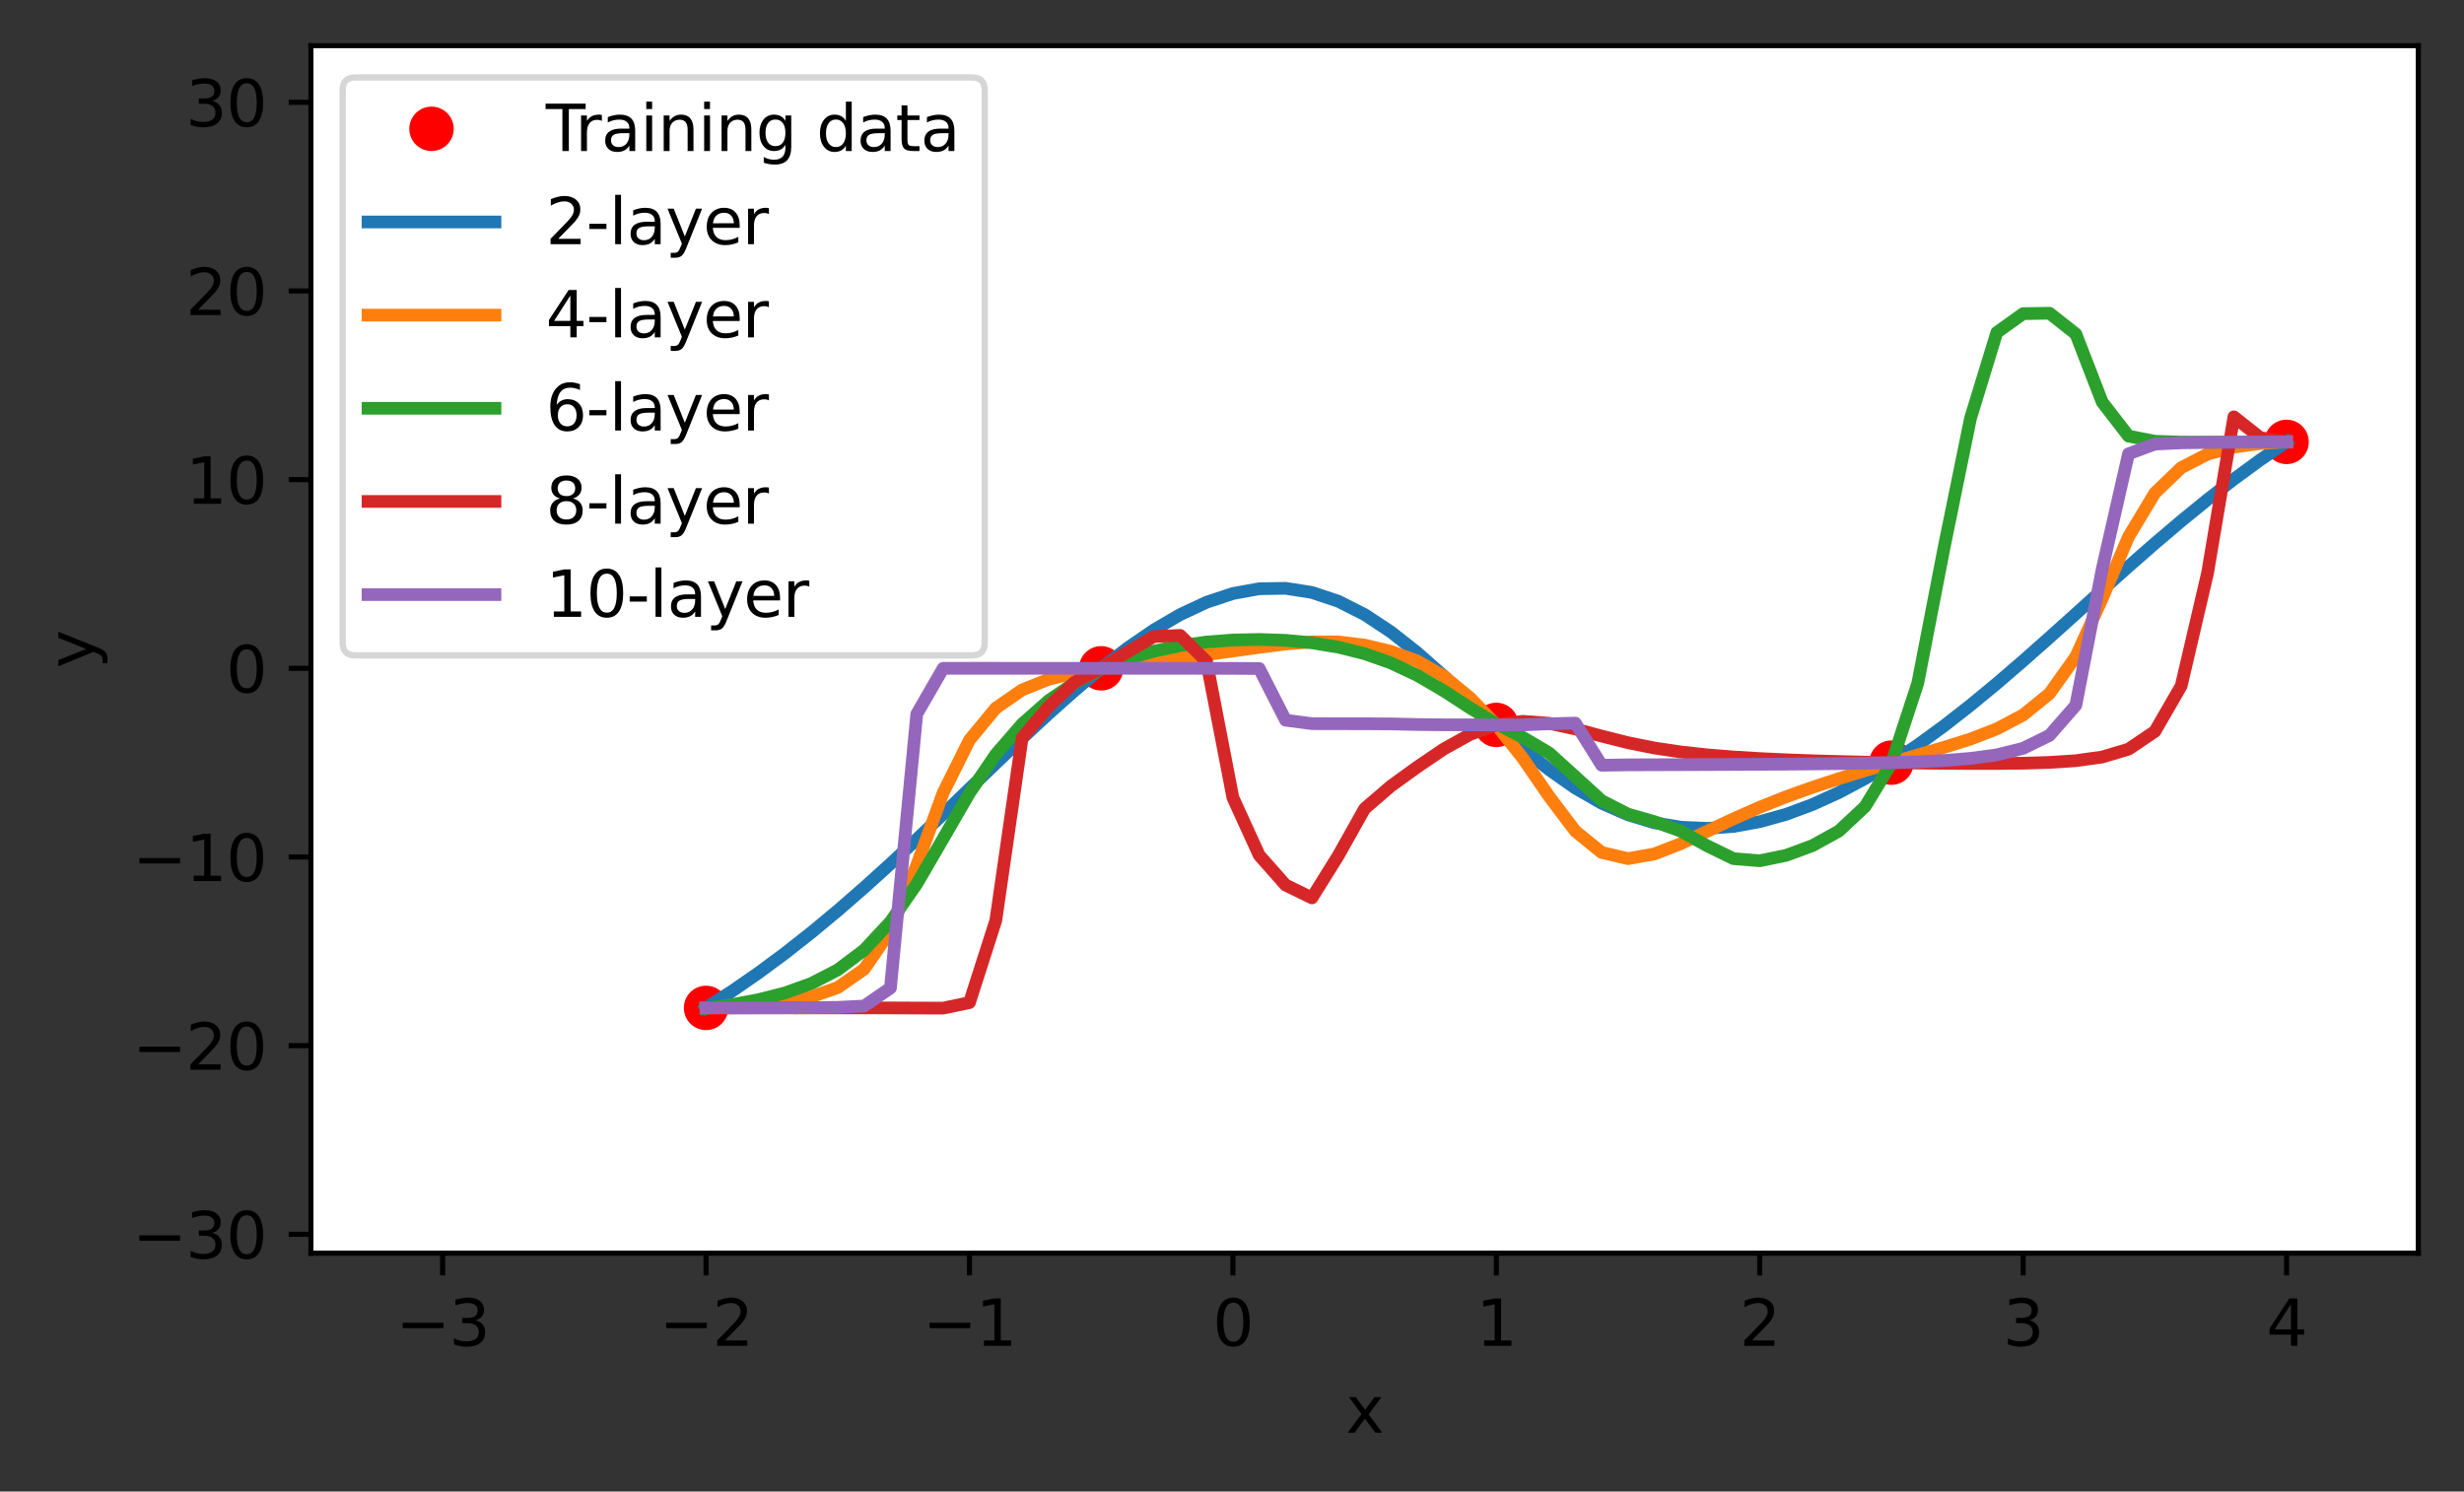 <?xml version="1.0" encoding="utf-8" standalone="no"?>
<!DOCTYPE svg PUBLIC "-//W3C//DTD SVG 1.1//EN"
  "http://www.w3.org/Graphics/SVG/1.1/DTD/svg11.dtd">
<svg xmlns:xlink="http://www.w3.org/1999/xlink" width="388.193pt" height="235.016pt" viewBox="0 0 388.193 235.016" xmlns="http://www.w3.org/2000/svg" version="1.1">
 <rect x="0" y="0" width="388.193" height="235.016" fill="#333333" stroke="none"/>
 <defs>
  <style type="text/css">*{stroke-linejoin: round; stroke-linecap: butt}</style>
 </defs>
 <g id="figure_1">
  <g id="patch_1">
   <path d="M 0 235.016 
L 388.193 235.016 
L 388.193 0 
L 0 0 
L 0 235.016 
z
" style="fill: none"/>
  </g>
  <g id="axes_1">
   <g id="patch_2">
    <path d="M 48.983 197.46 
L 380.993 197.46 
L 380.993 7.2 
L 48.983 7.2 
z
" style="fill: #ffffff"/>
   </g>
   <g id="matplotlib.axis_1">
    <g id="xtick_1">
     <g id="line2d_1">
      <defs>
       <path id="m5125c7395e" d="M 0 0 
L 0 3.5 
" style="stroke: #000000; stroke-width: 0.8"/>
      </defs>
      <g>
       <use xlink:href="#m5125c7395e" x="69.733" y="197.46" style="stroke: #000000; stroke-width: 0.8"/>
      </g>
     </g>
     <g id="text_1">
      <!-- −3 -->
      <g transform="translate(62.362 212.058) scale(0.1 -0.1)">
       <defs>
        <path id="DejaVuSans-2212" d="M 678 2272 
L 4684 2272 
L 4684 1741 
L 678 1741 
L 678 2272 
z
" transform="scale(0.016)"/>
        <path id="DejaVuSans-33" d="M 2597 2516 
Q 3050 2419 3304 2112 
Q 3559 1806 3559 1356 
Q 3559 666 3084 287 
Q 2609 -91 1734 -91 
Q 1441 -91 1130 -33 
Q 819 25 488 141 
L 488 750 
Q 750 597 1062 519 
Q 1375 441 1716 441 
Q 2309 441 2620 675 
Q 2931 909 2931 1356 
Q 2931 1769 2642 2001 
Q 2353 2234 1838 2234 
L 1294 2234 
L 1294 2753 
L 1863 2753 
Q 2328 2753 2575 2939 
Q 2822 3125 2822 3475 
Q 2822 3834 2567 4026 
Q 2313 4219 1838 4219 
Q 1578 4219 1281 4162 
Q 984 4106 628 3988 
L 628 4550 
Q 988 4650 1302 4700 
Q 1616 4750 1894 4750 
Q 2613 4750 3031 4423 
Q 3450 4097 3450 3541 
Q 3450 3153 3228 2886 
Q 3006 2619 2597 2516 
z
" transform="scale(0.016)"/>
       </defs>
       <use xlink:href="#DejaVuSans-2212"/>
       <use xlink:href="#DejaVuSans-33" x="83.789"/>
      </g>
     </g>
    </g>
    <g id="xtick_2">
     <g id="line2d_2">
      <g>
       <use xlink:href="#m5125c7395e" x="111.235" y="197.46" style="stroke: #000000; stroke-width: 0.8"/>
      </g>
     </g>
     <g id="text_2">
      <!-- −2 -->
      <g transform="translate(103.864 212.058) scale(0.1 -0.1)">
       <defs>
        <path id="DejaVuSans-32" d="M 1228 531 
L 3431 531 
L 3431 0 
L 469 0 
L 469 531 
Q 828 903 1448 1529 
Q 2069 2156 2228 2338 
Q 2531 2678 2651 2914 
Q 2772 3150 2772 3378 
Q 2772 3750 2511 3984 
Q 2250 4219 1831 4219 
Q 1534 4219 1204 4116 
Q 875 4013 500 3803 
L 500 4441 
Q 881 4594 1212 4672 
Q 1544 4750 1819 4750 
Q 2544 4750 2975 4387 
Q 3406 4025 3406 3419 
Q 3406 3131 3298 2873 
Q 3191 2616 2906 2266 
Q 2828 2175 2409 1742 
Q 1991 1309 1228 531 
z
" transform="scale(0.016)"/>
       </defs>
       <use xlink:href="#DejaVuSans-2212"/>
       <use xlink:href="#DejaVuSans-32" x="83.789"/>
      </g>
     </g>
    </g>
    <g id="xtick_3">
     <g id="line2d_3">
      <g>
       <use xlink:href="#m5125c7395e" x="152.736" y="197.46" style="stroke: #000000; stroke-width: 0.8"/>
      </g>
     </g>
     <g id="text_3">
      <!-- −1 -->
      <g transform="translate(145.365 212.058) scale(0.1 -0.1)">
       <defs>
        <path id="DejaVuSans-31" d="M 794 531 
L 1825 531 
L 1825 4091 
L 703 3866 
L 703 4441 
L 1819 4666 
L 2450 4666 
L 2450 531 
L 3481 531 
L 3481 0 
L 794 0 
L 794 531 
z
" transform="scale(0.016)"/>
       </defs>
       <use xlink:href="#DejaVuSans-2212"/>
       <use xlink:href="#DejaVuSans-31" x="83.789"/>
      </g>
     </g>
    </g>
    <g id="xtick_4">
     <g id="line2d_4">
      <g>
       <use xlink:href="#m5125c7395e" x="194.237" y="197.46" style="stroke: #000000; stroke-width: 0.8"/>
      </g>
     </g>
     <g id="text_4">
      <!-- 0 -->
      <g transform="translate(191.056 212.058) scale(0.1 -0.1)">
       <defs>
        <path id="DejaVuSans-30" d="M 2034 4250 
Q 1547 4250 1301 3770 
Q 1056 3291 1056 2328 
Q 1056 1369 1301 889 
Q 1547 409 2034 409 
Q 2525 409 2770 889 
Q 3016 1369 3016 2328 
Q 3016 3291 2770 3770 
Q 2525 4250 2034 4250 
z
M 2034 4750 
Q 2819 4750 3233 4129 
Q 3647 3509 3647 2328 
Q 3647 1150 3233 529 
Q 2819 -91 2034 -91 
Q 1250 -91 836 529 
Q 422 1150 422 2328 
Q 422 3509 836 4129 
Q 1250 4750 2034 4750 
z
" transform="scale(0.016)"/>
       </defs>
       <use xlink:href="#DejaVuSans-30"/>
      </g>
     </g>
    </g>
    <g id="xtick_5">
     <g id="line2d_5">
      <g>
       <use xlink:href="#m5125c7395e" x="235.738" y="197.46" style="stroke: #000000; stroke-width: 0.8"/>
      </g>
     </g>
     <g id="text_5">
      <!-- 1 -->
      <g transform="translate(232.557 212.058) scale(0.1 -0.1)">
       <use xlink:href="#DejaVuSans-31"/>
      </g>
     </g>
    </g>
    <g id="xtick_6">
     <g id="line2d_6">
      <g>
       <use xlink:href="#m5125c7395e" x="277.24" y="197.46" style="stroke: #000000; stroke-width: 0.8"/>
      </g>
     </g>
     <g id="text_6">
      <!-- 2 -->
      <g transform="translate(274.058 212.058) scale(0.1 -0.1)">
       <use xlink:href="#DejaVuSans-32"/>
      </g>
     </g>
    </g>
    <g id="xtick_7">
     <g id="line2d_7">
      <g>
       <use xlink:href="#m5125c7395e" x="318.741" y="197.46" style="stroke: #000000; stroke-width: 0.8"/>
      </g>
     </g>
     <g id="text_7">
      <!-- 3 -->
      <g transform="translate(315.56 212.058) scale(0.1 -0.1)">
       <use xlink:href="#DejaVuSans-33"/>
      </g>
     </g>
    </g>
    <g id="xtick_8">
     <g id="line2d_8">
      <g>
       <use xlink:href="#m5125c7395e" x="360.242" y="197.46" style="stroke: #000000; stroke-width: 0.8"/>
      </g>
     </g>
     <g id="text_8">
      <!-- 4 -->
      <g transform="translate(357.061 212.058) scale(0.1 -0.1)">
       <defs>
        <path id="DejaVuSans-34" d="M 2419 4116 
L 825 1625 
L 2419 1625 
L 2419 4116 
z
M 2253 4666 
L 3047 4666 
L 3047 1625 
L 3713 1625 
L 3713 1100 
L 3047 1100 
L 3047 0 
L 2419 0 
L 2419 1100 
L 313 1100 
L 313 1709 
L 2253 4666 
z
" transform="scale(0.016)"/>
       </defs>
       <use xlink:href="#DejaVuSans-34"/>
      </g>
     </g>
    </g>
    <g id="text_9">
     <!-- x -->
     <g transform="translate(212.028 225.737) scale(0.1 -0.1)">
      <defs>
       <path id="DejaVuSans-78" d="M 3513 3500 
L 2247 1797 
L 3578 0 
L 2900 0 
L 1881 1375 
L 863 0 
L 184 0 
L 1544 1831 
L 300 3500 
L 978 3500 
L 1906 2253 
L 2834 3500 
L 3513 3500 
z
" transform="scale(0.016)"/>
      </defs>
      <use xlink:href="#DejaVuSans-78"/>
     </g>
    </g>
   </g>
   <g id="matplotlib.axis_2">
    <g id="ytick_1">
     <g id="line2d_9">
      <defs>
       <path id="m4b28fa9874" d="M 0 0 
L -3.5 0 
" style="stroke: #000000; stroke-width: 0.8"/>
      </defs>
      <g>
       <use xlink:href="#m4b28fa9874" x="48.983" y="194.487" style="stroke: #000000; stroke-width: 0.8"/>
      </g>
     </g>
     <g id="text_10">
      <!-- −30 -->
      <g transform="translate(20.878 198.286) scale(0.1 -0.1)">
       <use xlink:href="#DejaVuSans-2212"/>
       <use xlink:href="#DejaVuSans-33" x="83.789"/>
       <use xlink:href="#DejaVuSans-30" x="147.412"/>
      </g>
     </g>
    </g>
    <g id="ytick_2">
     <g id="line2d_10">
      <g>
       <use xlink:href="#m4b28fa9874" x="48.983" y="164.759" style="stroke: #000000; stroke-width: 0.8"/>
      </g>
     </g>
     <g id="text_11">
      <!-- −20 -->
      <g transform="translate(20.878 168.558) scale(0.1 -0.1)">
       <use xlink:href="#DejaVuSans-2212"/>
       <use xlink:href="#DejaVuSans-32" x="83.789"/>
       <use xlink:href="#DejaVuSans-30" x="147.412"/>
      </g>
     </g>
    </g>
    <g id="ytick_3">
     <g id="line2d_11">
      <g>
       <use xlink:href="#m4b28fa9874" x="48.983" y="135.031" style="stroke: #000000; stroke-width: 0.8"/>
      </g>
     </g>
     <g id="text_12">
      <!-- −10 -->
      <g transform="translate(20.878 138.83) scale(0.1 -0.1)">
       <use xlink:href="#DejaVuSans-2212"/>
       <use xlink:href="#DejaVuSans-31" x="83.789"/>
       <use xlink:href="#DejaVuSans-30" x="147.412"/>
      </g>
     </g>
    </g>
    <g id="ytick_4">
     <g id="line2d_12">
      <g>
       <use xlink:href="#m4b28fa9874" x="48.983" y="105.303" style="stroke: #000000; stroke-width: 0.8"/>
      </g>
     </g>
     <g id="text_13">
      <!-- 0 -->
      <g transform="translate(35.62 109.102) scale(0.1 -0.1)">
       <use xlink:href="#DejaVuSans-30"/>
      </g>
     </g>
    </g>
    <g id="ytick_5">
     <g id="line2d_13">
      <g>
       <use xlink:href="#m4b28fa9874" x="48.983" y="75.575" style="stroke: #000000; stroke-width: 0.8"/>
      </g>
     </g>
     <g id="text_14">
      <!-- 10 -->
      <g transform="translate(29.258 79.374) scale(0.1 -0.1)">
       <use xlink:href="#DejaVuSans-31"/>
       <use xlink:href="#DejaVuSans-30" x="63.623"/>
      </g>
     </g>
    </g>
    <g id="ytick_6">
     <g id="line2d_14">
      <g>
       <use xlink:href="#m4b28fa9874" x="48.983" y="45.847" style="stroke: #000000; stroke-width: 0.8"/>
      </g>
     </g>
     <g id="text_15">
      <!-- 20 -->
      <g transform="translate(29.258 49.646) scale(0.1 -0.1)">
       <use xlink:href="#DejaVuSans-32"/>
       <use xlink:href="#DejaVuSans-30" x="63.623"/>
      </g>
     </g>
    </g>
    <g id="ytick_7">
     <g id="line2d_15">
      <g>
       <use xlink:href="#m4b28fa9874" x="48.983" y="16.118" style="stroke: #000000; stroke-width: 0.8"/>
      </g>
     </g>
     <g id="text_16">
      <!-- 30 -->
      <g transform="translate(29.258 19.918) scale(0.1 -0.1)">
       <use xlink:href="#DejaVuSans-33"/>
       <use xlink:href="#DejaVuSans-30" x="63.623"/>
      </g>
     </g>
    </g>
    <g id="text_17">
     <!-- y -->
     <g transform="translate(14.798 105.289) rotate(-90) scale(0.1 -0.1)">
      <defs>
       <path id="DejaVuSans-79" d="M 2059 -325 
Q 1816 -950 1584 -1140 
Q 1353 -1331 966 -1331 
L 506 -1331 
L 506 -850 
L 844 -850 
Q 1081 -850 1212 -737 
Q 1344 -625 1503 -206 
L 1606 56 
L 191 3500 
L 800 3500 
L 1894 763 
L 2988 3500 
L 3597 3500 
L 2059 -325 
z
" transform="scale(0.016)"/>
      </defs>
      <use xlink:href="#DejaVuSans-79"/>
     </g>
    </g>
   </g>
   <g id="line2d_16">
    <defs>
     <path id="ma9ddb902ff" d="M 0 3 
C 0.796 3 1.559 2.684 2.121 2.121 
C 2.684 1.559 3 0.796 3 0 
C 3 -0.796 2.684 -1.559 2.121 -2.121 
C 1.559 -2.684 0.796 -3 0 -3 
C -0.796 -3 -1.559 -2.684 -2.121 -2.121 
C -2.684 -1.559 -3 -0.796 -3 0 
C -3 0.796 -2.684 1.559 -2.121 2.121 
C -1.559 2.684 -0.796 3 0 3 
z
" style="stroke: #ff0000"/>
    </defs>
    <g clip-path="url(#p1e639c96e1)">
     <use xlink:href="#ma9ddb902ff" x="111.235" y="158.813" style="fill: #ff0000; stroke: #ff0000"/>
     <use xlink:href="#ma9ddb902ff" x="173.487" y="105.303" style="fill: #ff0000; stroke: #ff0000"/>
     <use xlink:href="#ma9ddb902ff" x="235.738" y="114.221" style="fill: #ff0000; stroke: #ff0000"/>
     <use xlink:href="#ma9ddb902ff" x="297.99" y="120.167" style="fill: #ff0000; stroke: #ff0000"/>
     <use xlink:href="#ma9ddb902ff" x="360.242" y="69.629" style="fill: #ff0000; stroke: #ff0000"/>
    </g>
   </g>
   <g id="line2d_17">
    <path d="M 111.235 158.813 
L 115.385 156.138 
L 119.535 153.263 
L 123.685 150.19 
L 127.835 146.924 
L 131.985 143.476 
L 136.135 139.864 
L 140.286 136.108 
L 144.436 132.235 
L 148.586 128.28 
L 152.736 124.28 
L 156.886 120.279 
L 161.036 116.327 
L 165.186 112.474 
L 169.336 108.78 
L 173.487 105.303 
L 177.637 102.108 
L 181.787 99.262 
L 185.937 96.834 
L 190.087 94.896 
L 194.237 93.518 
L 198.387 92.766 
L 202.537 92.697 
L 206.688 93.349 
L 210.838 94.735 
L 214.988 96.832 
L 219.138 99.574 
L 223.288 102.848 
L 227.438 106.504 
L 231.588 110.359 
L 235.738 114.221 
L 239.889 117.909 
L 244.039 121.267 
L 248.189 124.176 
L 252.339 126.561 
L 256.489 128.384 
L 260.639 129.639 
L 264.789 130.342 
L 268.939 130.524 
L 273.09 130.221 
L 277.24 129.471 
L 281.39 128.31 
L 285.54 126.772 
L 289.69 124.884 
L 293.84 122.674 
L 297.99 120.167 
L 302.14 117.386 
L 306.291 114.36 
L 310.441 111.117 
L 314.591 107.691 
L 318.741 104.12 
L 322.891 100.446 
L 327.041 96.714 
L 331.191 92.97 
L 335.341 89.258 
L 339.492 85.621 
L 343.642 82.096 
L 347.792 78.713 
L 351.942 75.498 
L 356.092 72.466 
L 360.242 69.629 
" clip-path="url(#p1e639c96e1)" style="fill: none; stroke: #1f77b4; stroke-width: 2; stroke-linecap: square"/>
   </g>
   <g id="line2d_18">
    <path d="M 111.235 158.813 
L 115.385 158.624 
L 119.535 158.333 
L 123.685 157.862 
L 127.835 157.061 
L 131.985 155.604 
L 136.135 152.714 
L 140.286 146.689 
L 144.436 136.305 
L 148.586 124.931 
L 152.736 116.603 
L 156.886 111.576 
L 161.036 108.704 
L 165.186 107.042 
L 169.336 106.015 
L 173.487 105.303 
L 177.637 104.732 
L 181.787 104.211 
L 185.937 103.69 
L 190.087 103.147 
L 194.237 102.577 
L 198.387 102 
L 202.537 101.478 
L 206.688 101.135 
L 210.838 101.149 
L 214.988 101.65 
L 219.138 102.636 
L 223.288 104.156 
L 227.438 106.531 
L 231.588 109.945 
L 235.738 114.221 
L 239.889 119.428 
L 244.039 125.469 
L 248.189 130.961 
L 252.339 134.323 
L 256.489 135.29 
L 260.639 134.556 
L 264.789 132.936 
L 268.939 130.988 
L 273.09 129.024 
L 277.24 127.195 
L 281.39 125.545 
L 285.54 124.059 
L 289.69 122.695 
L 293.84 121.408 
L 297.99 120.167 
L 302.14 118.957 
L 306.291 117.753 
L 310.441 116.452 
L 314.591 114.847 
L 318.741 112.654 
L 322.891 109.286 
L 327.041 103.461 
L 331.191 94.313 
L 335.341 84.579 
L 339.492 77.678 
L 343.642 73.695 
L 347.792 71.551 
L 351.942 70.438 
L 356.092 69.884 
L 360.242 69.629 
" clip-path="url(#p1e639c96e1)" style="fill: none; stroke: #ff7f0e; stroke-width: 2; stroke-linecap: square"/>
   </g>
   <g id="line2d_19">
    <path d="M 111.235 158.858 
L 115.385 158.282 
L 119.535 157.505 
L 123.685 156.45 
L 127.835 154.956 
L 131.985 152.813 
L 136.135 149.696 
L 140.286 145.238 
L 144.436 139.273 
L 148.586 132.135 
L 152.736 124.962 
L 156.886 118.86 
L 161.036 114.075 
L 165.186 110.401 
L 169.336 107.578 
L 173.487 105.43 
L 177.637 103.799 
L 181.787 102.6 
L 185.937 101.736 
L 190.087 101.165 
L 194.237 100.846 
L 198.387 100.759 
L 202.537 100.899 
L 206.688 101.288 
L 210.838 101.964 
L 214.988 102.998 
L 219.138 104.461 
L 223.288 106.414 
L 227.438 108.84 
L 231.588 111.539 
L 235.738 114.049 
L 239.889 116.174 
L 244.039 118.627 
L 248.189 122.387 
L 252.339 126.166 
L 256.489 128.281 
L 260.639 129.463 
L 264.789 130.951 
L 268.939 133.264 
L 273.09 135.292 
L 277.24 135.629 
L 281.39 134.776 
L 285.54 133.246 
L 289.69 130.956 
L 293.84 127.084 
L 297.99 120.278 
L 302.14 107.641 
L 306.291 86.241 
L 310.441 65.925 
L 314.591 52.386 
L 318.741 49.421 
L 322.891 49.353 
L 327.041 52.626 
L 331.191 63.351 
L 335.341 68.719 
L 339.492 69.528 
L 343.642 69.665 
L 347.792 69.679 
L 351.942 69.669 
L 356.092 69.651 
L 360.242 69.626 
" clip-path="url(#p1e639c96e1)" style="fill: none; stroke: #2ca02c; stroke-width: 2; stroke-linecap: square"/>
   </g>
   <g id="line2d_20">
    <path d="M 111.235 158.813 
L 115.385 158.807 
L 119.535 158.802 
L 123.685 158.803 
L 127.835 158.811 
L 131.985 158.814 
L 136.135 158.808 
L 140.286 158.815 
L 144.436 158.834 
L 148.586 158.847 
L 152.736 157.976 
L 156.886 145.031 
L 161.036 116.275 
L 165.186 111.35 
L 169.336 107.461 
L 173.487 105.303 
L 177.637 102.728 
L 181.787 100.3 
L 185.937 100.118 
L 190.087 104.227 
L 194.237 125.676 
L 198.387 134.763 
L 202.537 139.451 
L 206.688 141.477 
L 210.838 134.819 
L 214.988 127.424 
L 219.138 123.852 
L 223.288 120.854 
L 227.438 118.038 
L 231.588 115.725 
L 235.738 114.221 
L 239.889 113.657 
L 244.039 113.962 
L 248.189 114.863 
L 252.339 115.985 
L 256.489 117.026 
L 260.639 117.859 
L 264.789 118.481 
L 268.939 118.937 
L 273.09 119.274 
L 277.24 119.526 
L 281.39 119.719 
L 285.54 119.87 
L 289.69 119.99 
L 293.84 120.088 
L 297.99 120.167 
L 302.14 120.23 
L 306.291 120.276 
L 310.441 120.302 
L 314.591 120.301 
L 318.741 120.256 
L 322.891 120.133 
L 327.041 119.86 
L 331.191 119.28 
L 335.341 118.046 
L 339.492 115.245 
L 343.642 108.067 
L 347.792 90.302 
L 351.942 65.68 
L 356.092 68.963 
L 360.242 69.629 
" clip-path="url(#p1e639c96e1)" style="fill: none; stroke: #d62728; stroke-width: 2; stroke-linecap: square"/>
   </g>
   <g id="line2d_21">
    <path d="M 111.235 158.813 
L 115.385 158.81 
L 119.535 158.805 
L 123.685 158.795 
L 127.835 158.775 
L 131.985 158.724 
L 136.135 158.523 
L 140.286 155.675 
L 144.436 112.511 
L 148.586 105.307 
L 152.736 105.3 
L 156.886 105.3 
L 161.036 105.301 
L 165.186 105.301 
L 169.336 105.302 
L 173.487 105.303 
L 177.637 105.304 
L 181.787 105.305 
L 185.937 105.306 
L 190.087 105.309 
L 194.237 105.315 
L 198.387 105.339 
L 202.537 113.48 
L 206.688 114.023 
L 210.838 114.032 
L 214.988 114.038 
L 219.138 114.064 
L 223.288 114.16 
L 227.438 114.206 
L 231.588 114.21 
L 235.738 114.221 
L 239.889 114.219 
L 244.039 114.041 
L 248.189 113.94 
L 252.339 120.579 
L 256.489 120.513 
L 260.639 120.499 
L 264.789 120.484 
L 268.939 120.468 
L 273.09 120.45 
L 277.24 120.429 
L 281.39 120.402 
L 285.54 120.368 
L 289.69 120.322 
L 293.84 120.258 
L 297.99 120.167 
L 302.14 120.032 
L 306.291 119.827 
L 310.441 119.497 
L 314.591 118.936 
L 318.741 117.909 
L 322.891 115.871 
L 327.041 111.119 
L 331.191 89.684 
L 335.341 71.505 
L 339.492 69.973 
L 343.642 69.775 
L 347.792 69.704 
L 351.942 69.666 
L 356.092 69.644 
L 360.242 69.629 
" clip-path="url(#p1e639c96e1)" style="fill: none; stroke: #9467bd; stroke-width: 2; stroke-linecap: square"/>
   </g>
   <g id="patch_3">
    <path d="M 48.983 197.46 
L 48.983 7.2 
" style="fill: none; stroke: #000000; stroke-width: 0.8; stroke-linejoin: miter; stroke-linecap: square"/>
   </g>
   <g id="patch_4">
    <path d="M 380.993 197.46 
L 380.993 7.2 
" style="fill: none; stroke: #000000; stroke-width: 0.8; stroke-linejoin: miter; stroke-linecap: square"/>
   </g>
   <g id="patch_5">
    <path d="M 48.983 197.46 
L 380.993 197.46 
" style="fill: none; stroke: #000000; stroke-width: 0.8; stroke-linejoin: miter; stroke-linecap: square"/>
   </g>
   <g id="patch_6">
    <path d="M 48.983 7.2 
L 380.993 7.2 
" style="fill: none; stroke: #000000; stroke-width: 0.8; stroke-linejoin: miter; stroke-linecap: square"/>
   </g>
   <g id="legend_1">
    <g id="patch_7">
     <path d="M 55.983 103.269 
L 153.137 103.269 
Q 155.137 103.269 155.137 101.269 
L 155.137 14.2 
Q 155.137 12.2 153.137 12.2 
L 55.983 12.2 
Q 53.983 12.2 53.983 14.2 
L 53.983 101.269 
Q 53.983 103.269 55.983 103.269 
z
" style="fill: #ffffff; opacity: 0.8; stroke: #cccccc; stroke-linejoin: miter"/>
    </g>
    <g id="line2d_22">
     <g>
      <use xlink:href="#ma9ddb902ff" x="67.983" y="20.298" style="fill: #ff0000; stroke: #ff0000"/>
     </g>
    </g>
    <g id="text_18">
     <!-- Training data -->
     <g transform="translate(85.983 23.798) scale(0.1 -0.1)">
      <defs>
       <path id="DejaVuSans-54" d="M -19 4666 
L 3928 4666 
L 3928 4134 
L 2272 4134 
L 2272 0 
L 1638 0 
L 1638 4134 
L -19 4134 
L -19 4666 
z
" transform="scale(0.016)"/>
       <path id="DejaVuSans-72" d="M 2631 2963 
Q 2534 3019 2420 3045 
Q 2306 3072 2169 3072 
Q 1681 3072 1420 2755 
Q 1159 2438 1159 1844 
L 1159 0 
L 581 0 
L 581 3500 
L 1159 3500 
L 1159 2956 
Q 1341 3275 1631 3429 
Q 1922 3584 2338 3584 
Q 2397 3584 2469 3576 
Q 2541 3569 2628 3553 
L 2631 2963 
z
" transform="scale(0.016)"/>
       <path id="DejaVuSans-61" d="M 2194 1759 
Q 1497 1759 1228 1600 
Q 959 1441 959 1056 
Q 959 750 1161 570 
Q 1363 391 1709 391 
Q 2188 391 2477 730 
Q 2766 1069 2766 1631 
L 2766 1759 
L 2194 1759 
z
M 3341 1997 
L 3341 0 
L 2766 0 
L 2766 531 
Q 2569 213 2275 61 
Q 1981 -91 1556 -91 
Q 1019 -91 701 211 
Q 384 513 384 1019 
Q 384 1609 779 1909 
Q 1175 2209 1959 2209 
L 2766 2209 
L 2766 2266 
Q 2766 2663 2505 2880 
Q 2244 3097 1772 3097 
Q 1472 3097 1187 3025 
Q 903 2953 641 2809 
L 641 3341 
Q 956 3463 1253 3523 
Q 1550 3584 1831 3584 
Q 2591 3584 2966 3190 
Q 3341 2797 3341 1997 
z
" transform="scale(0.016)"/>
       <path id="DejaVuSans-69" d="M 603 3500 
L 1178 3500 
L 1178 0 
L 603 0 
L 603 3500 
z
M 603 4863 
L 1178 4863 
L 1178 4134 
L 603 4134 
L 603 4863 
z
" transform="scale(0.016)"/>
       <path id="DejaVuSans-6e" d="M 3513 2113 
L 3513 0 
L 2938 0 
L 2938 2094 
Q 2938 2591 2744 2837 
Q 2550 3084 2163 3084 
Q 1697 3084 1428 2787 
Q 1159 2491 1159 1978 
L 1159 0 
L 581 0 
L 581 3500 
L 1159 3500 
L 1159 2956 
Q 1366 3272 1645 3428 
Q 1925 3584 2291 3584 
Q 2894 3584 3203 3211 
Q 3513 2838 3513 2113 
z
" transform="scale(0.016)"/>
       <path id="DejaVuSans-67" d="M 2906 1791 
Q 2906 2416 2648 2759 
Q 2391 3103 1925 3103 
Q 1463 3103 1205 2759 
Q 947 2416 947 1791 
Q 947 1169 1205 825 
Q 1463 481 1925 481 
Q 2391 481 2648 825 
Q 2906 1169 2906 1791 
z
M 3481 434 
Q 3481 -459 3084 -895 
Q 2688 -1331 1869 -1331 
Q 1566 -1331 1297 -1286 
Q 1028 -1241 775 -1147 
L 775 -588 
Q 1028 -725 1275 -790 
Q 1522 -856 1778 -856 
Q 2344 -856 2625 -561 
Q 2906 -266 2906 331 
L 2906 616 
Q 2728 306 2450 153 
Q 2172 0 1784 0 
Q 1141 0 747 490 
Q 353 981 353 1791 
Q 353 2603 747 3093 
Q 1141 3584 1784 3584 
Q 2172 3584 2450 3431 
Q 2728 3278 2906 2969 
L 2906 3500 
L 3481 3500 
L 3481 434 
z
" transform="scale(0.016)"/>
       <path id="DejaVuSans-20" transform="scale(0.016)"/>
       <path id="DejaVuSans-64" d="M 2906 2969 
L 2906 4863 
L 3481 4863 
L 3481 0 
L 2906 0 
L 2906 525 
Q 2725 213 2448 61 
Q 2172 -91 1784 -91 
Q 1150 -91 751 415 
Q 353 922 353 1747 
Q 353 2572 751 3078 
Q 1150 3584 1784 3584 
Q 2172 3584 2448 3432 
Q 2725 3281 2906 2969 
z
M 947 1747 
Q 947 1113 1208 752 
Q 1469 391 1925 391 
Q 2381 391 2643 752 
Q 2906 1113 2906 1747 
Q 2906 2381 2643 2742 
Q 2381 3103 1925 3103 
Q 1469 3103 1208 2742 
Q 947 2381 947 1747 
z
" transform="scale(0.016)"/>
       <path id="DejaVuSans-74" d="M 1172 4494 
L 1172 3500 
L 2356 3500 
L 2356 3053 
L 1172 3053 
L 1172 1153 
Q 1172 725 1289 603 
Q 1406 481 1766 481 
L 2356 481 
L 2356 0 
L 1766 0 
Q 1100 0 847 248 
Q 594 497 594 1153 
L 594 3053 
L 172 3053 
L 172 3500 
L 594 3500 
L 594 4494 
L 1172 4494 
z
" transform="scale(0.016)"/>
      </defs>
      <use xlink:href="#DejaVuSans-54"/>
      <use xlink:href="#DejaVuSans-72" x="46.334"/>
      <use xlink:href="#DejaVuSans-61" x="87.447"/>
      <use xlink:href="#DejaVuSans-69" x="148.727"/>
      <use xlink:href="#DejaVuSans-6e" x="176.51"/>
      <use xlink:href="#DejaVuSans-69" x="239.889"/>
      <use xlink:href="#DejaVuSans-6e" x="267.672"/>
      <use xlink:href="#DejaVuSans-67" x="331.051"/>
      <use xlink:href="#DejaVuSans-20" x="394.527"/>
      <use xlink:href="#DejaVuSans-64" x="426.314"/>
      <use xlink:href="#DejaVuSans-61" x="489.791"/>
      <use xlink:href="#DejaVuSans-74" x="551.07"/>
      <use xlink:href="#DejaVuSans-61" x="590.279"/>
     </g>
    </g>
    <g id="line2d_23">
     <path d="M 57.983 34.977 
L 67.983 34.977 
L 77.983 34.977 
" style="fill: none; stroke: #1f77b4; stroke-width: 2; stroke-linecap: square"/>
    </g>
    <g id="text_19">
     <!-- 2-layer -->
     <g transform="translate(85.983 38.477) scale(0.1 -0.1)">
      <defs>
       <path id="DejaVuSans-2d" d="M 313 2009 
L 1997 2009 
L 1997 1497 
L 313 1497 
L 313 2009 
z
" transform="scale(0.016)"/>
       <path id="DejaVuSans-6c" d="M 603 4863 
L 1178 4863 
L 1178 0 
L 603 0 
L 603 4863 
z
" transform="scale(0.016)"/>
       <path id="DejaVuSans-65" d="M 3597 1894 
L 3597 1613 
L 953 1613 
Q 991 1019 1311 708 
Q 1631 397 2203 397 
Q 2534 397 2845 478 
Q 3156 559 3463 722 
L 3463 178 
Q 3153 47 2828 -22 
Q 2503 -91 2169 -91 
Q 1331 -91 842 396 
Q 353 884 353 1716 
Q 353 2575 817 3079 
Q 1281 3584 2069 3584 
Q 2775 3584 3186 3129 
Q 3597 2675 3597 1894 
z
M 3022 2063 
Q 3016 2534 2758 2815 
Q 2500 3097 2075 3097 
Q 1594 3097 1305 2825 
Q 1016 2553 972 2059 
L 3022 2063 
z
" transform="scale(0.016)"/>
      </defs>
      <use xlink:href="#DejaVuSans-32"/>
      <use xlink:href="#DejaVuSans-2d" x="63.623"/>
      <use xlink:href="#DejaVuSans-6c" x="99.707"/>
      <use xlink:href="#DejaVuSans-61" x="127.49"/>
      <use xlink:href="#DejaVuSans-79" x="188.77"/>
      <use xlink:href="#DejaVuSans-65" x="247.949"/>
      <use xlink:href="#DejaVuSans-72" x="309.473"/>
     </g>
    </g>
    <g id="line2d_24">
     <path d="M 57.983 49.655 
L 67.983 49.655 
L 77.983 49.655 
" style="fill: none; stroke: #ff7f0e; stroke-width: 2; stroke-linecap: square"/>
    </g>
    <g id="text_20">
     <!-- 4-layer -->
     <g transform="translate(85.983 53.155) scale(0.1 -0.1)">
      <use xlink:href="#DejaVuSans-34"/>
      <use xlink:href="#DejaVuSans-2d" x="63.623"/>
      <use xlink:href="#DejaVuSans-6c" x="99.707"/>
      <use xlink:href="#DejaVuSans-61" x="127.49"/>
      <use xlink:href="#DejaVuSans-79" x="188.77"/>
      <use xlink:href="#DejaVuSans-65" x="247.949"/>
      <use xlink:href="#DejaVuSans-72" x="309.473"/>
     </g>
    </g>
    <g id="line2d_25">
     <path d="M 57.983 64.333 
L 67.983 64.333 
L 77.983 64.333 
" style="fill: none; stroke: #2ca02c; stroke-width: 2; stroke-linecap: square"/>
    </g>
    <g id="text_21">
     <!-- 6-layer -->
     <g transform="translate(85.983 67.833) scale(0.1 -0.1)">
      <defs>
       <path id="DejaVuSans-36" d="M 2113 2584 
Q 1688 2584 1439 2293 
Q 1191 2003 1191 1497 
Q 1191 994 1439 701 
Q 1688 409 2113 409 
Q 2538 409 2786 701 
Q 3034 994 3034 1497 
Q 3034 2003 2786 2293 
Q 2538 2584 2113 2584 
z
M 3366 4563 
L 3366 3988 
Q 3128 4100 2886 4159 
Q 2644 4219 2406 4219 
Q 1781 4219 1451 3797 
Q 1122 3375 1075 2522 
Q 1259 2794 1537 2939 
Q 1816 3084 2150 3084 
Q 2853 3084 3261 2657 
Q 3669 2231 3669 1497 
Q 3669 778 3244 343 
Q 2819 -91 2113 -91 
Q 1303 -91 875 529 
Q 447 1150 447 2328 
Q 447 3434 972 4092 
Q 1497 4750 2381 4750 
Q 2619 4750 2861 4703 
Q 3103 4656 3366 4563 
z
" transform="scale(0.016)"/>
      </defs>
      <use xlink:href="#DejaVuSans-36"/>
      <use xlink:href="#DejaVuSans-2d" x="63.623"/>
      <use xlink:href="#DejaVuSans-6c" x="99.707"/>
      <use xlink:href="#DejaVuSans-61" x="127.49"/>
      <use xlink:href="#DejaVuSans-79" x="188.77"/>
      <use xlink:href="#DejaVuSans-65" x="247.949"/>
      <use xlink:href="#DejaVuSans-72" x="309.473"/>
     </g>
    </g>
    <g id="line2d_26">
     <path d="M 57.983 79.011 
L 67.983 79.011 
L 77.983 79.011 
" style="fill: none; stroke: #d62728; stroke-width: 2; stroke-linecap: square"/>
    </g>
    <g id="text_22">
     <!-- 8-layer -->
     <g transform="translate(85.983 82.511) scale(0.1 -0.1)">
      <defs>
       <path id="DejaVuSans-38" d="M 2034 2216 
Q 1584 2216 1326 1975 
Q 1069 1734 1069 1313 
Q 1069 891 1326 650 
Q 1584 409 2034 409 
Q 2484 409 2743 651 
Q 3003 894 3003 1313 
Q 3003 1734 2745 1975 
Q 2488 2216 2034 2216 
z
M 1403 2484 
Q 997 2584 770 2862 
Q 544 3141 544 3541 
Q 544 4100 942 4425 
Q 1341 4750 2034 4750 
Q 2731 4750 3128 4425 
Q 3525 4100 3525 3541 
Q 3525 3141 3298 2862 
Q 3072 2584 2669 2484 
Q 3125 2378 3379 2068 
Q 3634 1759 3634 1313 
Q 3634 634 3220 271 
Q 2806 -91 2034 -91 
Q 1263 -91 848 271 
Q 434 634 434 1313 
Q 434 1759 690 2068 
Q 947 2378 1403 2484 
z
M 1172 3481 
Q 1172 3119 1398 2916 
Q 1625 2713 2034 2713 
Q 2441 2713 2670 2916 
Q 2900 3119 2900 3481 
Q 2900 3844 2670 4047 
Q 2441 4250 2034 4250 
Q 1625 4250 1398 4047 
Q 1172 3844 1172 3481 
z
" transform="scale(0.016)"/>
      </defs>
      <use xlink:href="#DejaVuSans-38"/>
      <use xlink:href="#DejaVuSans-2d" x="63.623"/>
      <use xlink:href="#DejaVuSans-6c" x="99.707"/>
      <use xlink:href="#DejaVuSans-61" x="127.49"/>
      <use xlink:href="#DejaVuSans-79" x="188.77"/>
      <use xlink:href="#DejaVuSans-65" x="247.949"/>
      <use xlink:href="#DejaVuSans-72" x="309.473"/>
     </g>
    </g>
    <g id="line2d_27">
     <path d="M 57.983 93.689 
L 67.983 93.689 
L 77.983 93.689 
" style="fill: none; stroke: #9467bd; stroke-width: 2; stroke-linecap: square"/>
    </g>
    <g id="text_23">
     <!-- 10-layer -->
     <g transform="translate(85.983 97.189) scale(0.1 -0.1)">
      <use xlink:href="#DejaVuSans-31"/>
      <use xlink:href="#DejaVuSans-30" x="63.623"/>
      <use xlink:href="#DejaVuSans-2d" x="127.246"/>
      <use xlink:href="#DejaVuSans-6c" x="163.33"/>
      <use xlink:href="#DejaVuSans-61" x="191.113"/>
      <use xlink:href="#DejaVuSans-79" x="252.393"/>
      <use xlink:href="#DejaVuSans-65" x="311.572"/>
      <use xlink:href="#DejaVuSans-72" x="373.096"/>
     </g>
    </g>
   </g>
  </g>
 </g>
 <defs>
  <clipPath id="p1e639c96e1">
   <rect x="48.983" y="7.2" width="332.01" height="190.26"/>
  </clipPath>
 </defs>
</svg>
